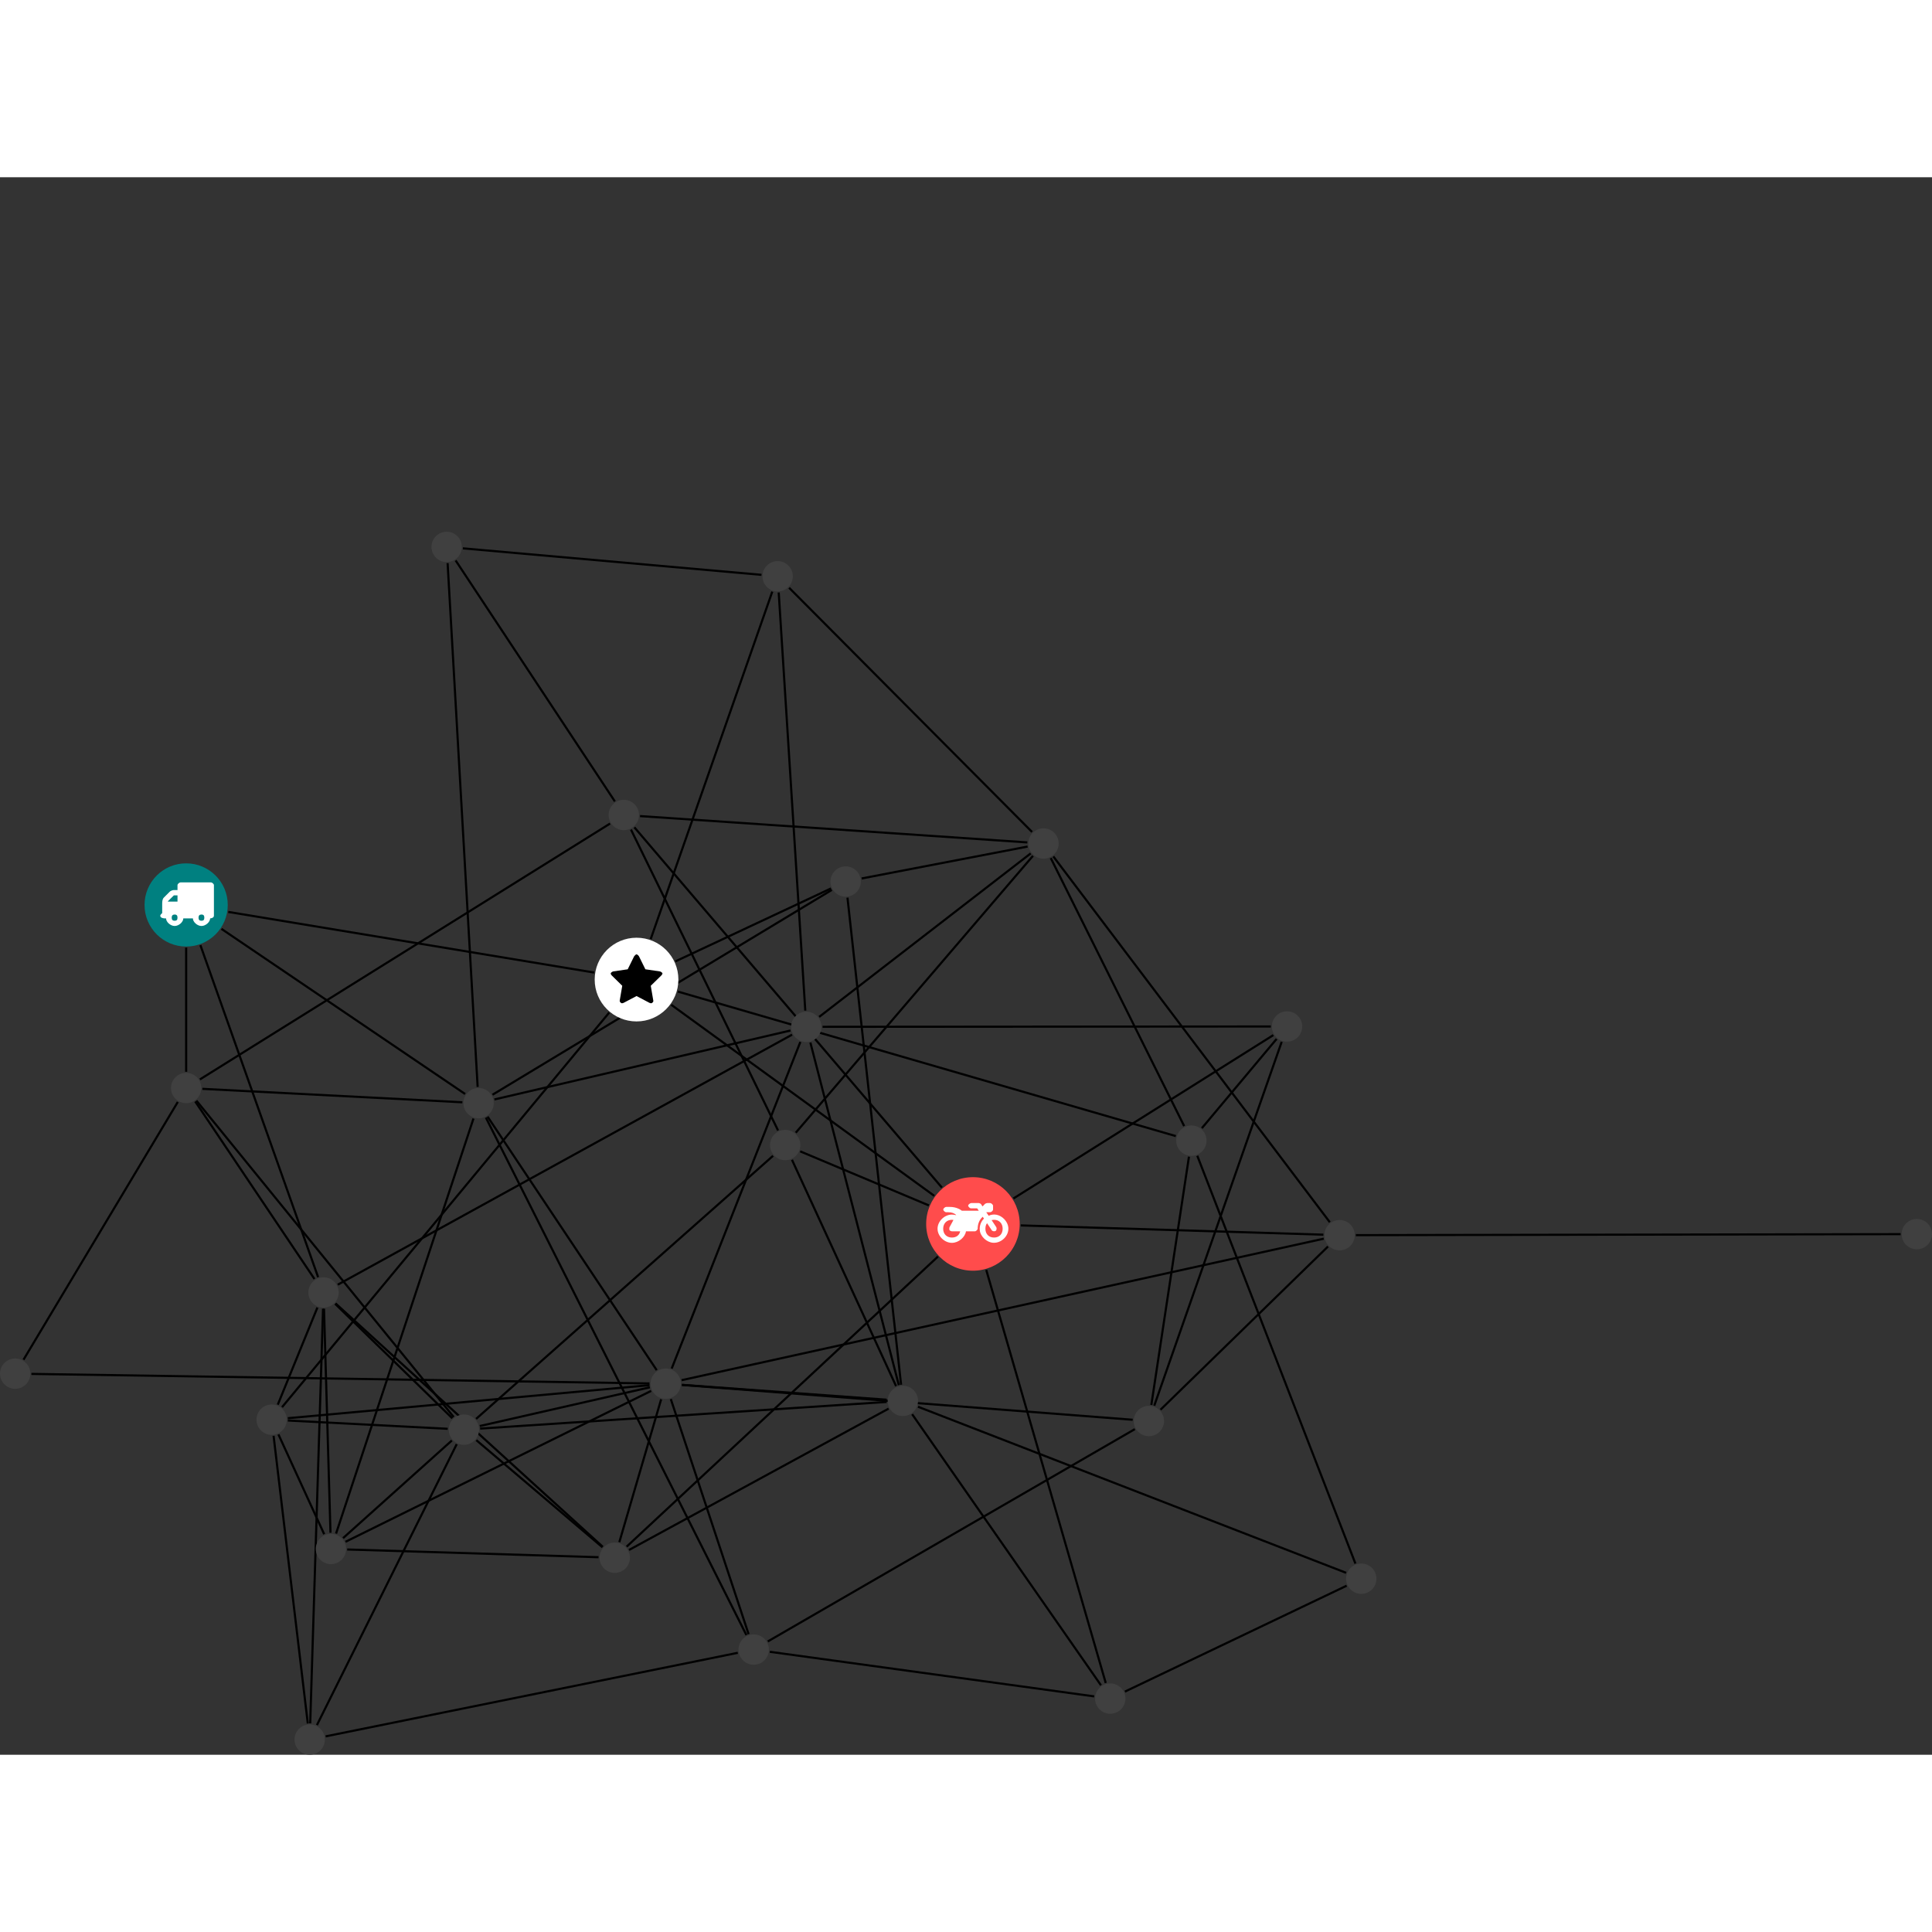 <?xml version="1.0" encoding="UTF-8"?>
<svg xmlns="http://www.w3.org/2000/svg" xmlns:xlink="http://www.w3.org/1999/xlink" width="358.915pt" height="358.915pt" viewBox="0.000 -65.855 358.915 293.060" version="1.1">
<rect x="0.000" y="-65.855" width="358.915" height="293.060" fill="#333333" stroke="none"/>
<defs>
<g>
<symbol overflow="visible" id="glyph0-0">
<path style="stroke:none;" d="M 1.422 -0.75 L 1.422 -7.922 L 3.562 -7.922 L 3.562 -0.891 L 1.422 -0.891 Z M 0.625 0 L 4.531 0 L 4.531 -8.812 L 0.438 -8.812 L 0.438 0 Z M 0.625 0 "/>
</symbol>
<symbol overflow="visible" id="glyph0-1">
<path style="stroke:none;" d="M 3.375 -0.844 C 3.375 -0.453 3.234 -0.266 2.844 -0.266 C 2.469 -0.266 2.297 -0.453 2.297 -0.844 C 2.297 -1.219 2.469 -1.422 2.844 -1.422 C 3.234 -1.422 3.375 -1.219 3.375 -0.844 Z M 1.594 -3.688 L 1.594 -3.859 C 1.594 -3.875 1.578 -3.875 1.594 -3.891 L 2.688 -4.969 C 2.703 -5 2.656 -4.984 2.688 -4.984 L 3.375 -4.984 L 3.375 -3.828 L 1.594 -3.828 Z M 8.359 -0.844 C 8.359 -0.453 8.219 -0.266 7.828 -0.266 C 7.453 -0.266 7.281 -0.453 7.281 -0.844 C 7.281 -1.219 7.453 -1.422 7.828 -1.422 C 8.219 -1.422 8.359 -1.219 8.359 -0.844 Z M 10.141 -6.891 C 10.141 -7.094 9.812 -7.391 9.609 -7.391 L 3.922 -7.391 C 3.719 -7.391 3.375 -7.094 3.375 -6.891 L 3.375 -5.969 L 2.672 -5.969 C 2.469 -5.969 2.078 -5.812 1.938 -5.672 L 0.844 -4.578 C 0.531 -4.266 0.531 -3.734 0.531 -3.328 L 0.531 -1.688 C 0.516 -1.688 0.172 -1.391 0.172 -1.203 C 0.172 -0.781 0.781 -0.703 1.062 -0.703 L 1.25 -0.703 C 1.25 -0.047 2.062 0.703 2.844 0.703 C 3.641 0.703 4.453 -0.047 4.453 -0.703 L 6.234 -0.703 C 6.234 -0.047 7.047 0.703 7.828 0.703 C 8.625 0.703 9.438 -0.047 9.438 -0.703 C 9.547 -0.703 10.141 -0.781 10.141 -1.203 Z M 10.141 -6.891 "/>
</symbol>
<symbol overflow="visible" id="glyph0-2">
<path style="stroke:none;" d="M 12.969 -2.906 C 12.844 -3.984 11.859 -5.016 10.781 -5.219 C 10.234 -5.328 9.703 -5.219 9.328 -5.031 L 8.875 -5.688 L 9.609 -5.688 C 9.812 -5.688 10.141 -5.984 10.141 -6.188 L 10.141 -6.891 C 10.141 -7.094 9.812 -7.391 9.609 -7.391 L 9.047 -7.391 C 8.969 -7.391 8.734 -7.312 8.656 -7.25 L 8.188 -6.766 L 7.891 -7.203 C 7.828 -7.281 7.594 -7.391 7.484 -7.391 L 6.078 -7.391 C 5.906 -7.391 5.547 -7.125 5.516 -6.953 C 5.484 -6.734 5.828 -6.406 6.047 -6.406 L 7.188 -6.406 L 7.484 -5.969 L 4.344 -5.969 C 4.141 -6.125 3.375 -6.672 2.141 -6.672 L 1.422 -6.672 C 1.219 -6.672 0.891 -6.375 0.891 -6.188 C 0.891 -5.984 1.219 -5.688 1.422 -5.688 L 1.781 -5.688 C 2.484 -5.688 2.906 -5.516 3.281 -5.188 L 3.25 -5.141 C 3.078 -5.188 2.797 -5.25 2.5 -5.25 C 1.109 -5.25 -0.172 -4 -0.172 -2.625 C -0.172 -1.25 1.109 0 2.5 0 C 3.75 0 4.953 -1.062 5.109 -2.141 L 6.766 -2.141 C 6.969 -2.141 7.281 -2.438 7.281 -2.625 C 7.281 -3.609 7.688 -4.391 8.219 -4.844 L 8.453 -4.5 C 7.969 -4.062 7.578 -3.203 7.672 -2.359 C 7.781 -1.172 8.969 -0.094 10.141 -0.016 C 11.703 0.094 13.156 -1.344 12.969 -2.906 Z M 2.5 -0.984 C 1.516 -0.984 0.875 -1.641 0.875 -2.625 C 0.875 -3.594 1.516 -4.281 2.5 -4.281 C 2.672 -4.281 2.844 -4.234 2.781 -4.25 L 2.047 -2.891 C 2 -2.781 2 -2.469 2.047 -2.359 C 2.125 -2.25 2.375 -2.141 2.5 -2.141 L 4.031 -2.141 C 3.891 -1.453 3.344 -0.984 2.5 -0.984 Z M 10.328 -0.984 C 9.344 -0.984 8.719 -1.641 8.719 -2.625 C 8.719 -3.109 8.859 -3.469 9.031 -3.641 L 9.906 -2.328 C 9.969 -2.219 10.203 -2.141 10.328 -2.141 C 10.391 -2.141 10.594 -2.188 10.641 -2.234 C 10.812 -2.344 10.844 -2.75 10.734 -2.922 L 9.875 -4.219 C 9.859 -4.219 10.094 -4.281 10.328 -4.281 C 11.297 -4.281 11.922 -3.594 11.922 -2.625 C 11.922 -1.641 11.297 -0.984 10.328 -0.984 Z M 10.328 -0.984 "/>
</symbol>
<symbol overflow="visible" id="glyph0-3">
<path style="stroke:none;" d="M 9.438 -5.078 C 9.438 -5.25 9.078 -5.453 8.938 -5.469 L 6.266 -5.859 L 5.078 -8.266 C 5.031 -8.375 4.75 -8.641 4.625 -8.641 C 4.5 -8.641 4.234 -8.375 4.172 -8.266 L 2.984 -5.859 L 0.312 -5.469 C 0.172 -5.453 -0.172 -5.25 -0.172 -5.078 C -0.172 -4.969 -0.062 -4.781 0.016 -4.719 L 1.969 -2.797 L 1.5 -0.062 C 1.5 -0.016 1.5 0.016 1.5 0.047 C 1.5 0.203 1.75 0.453 1.906 0.453 C 1.984 0.453 2.188 0.406 2.25 0.359 L 4.625 -0.891 L 7 0.359 C 7.062 0.406 7.266 0.453 7.344 0.453 C 7.5 0.453 7.75 0.203 7.75 0.047 C 7.75 0.016 7.75 -0.016 7.734 -0.062 L 7.266 -2.797 L 9.234 -4.719 C 9.297 -4.781 9.438 -4.969 9.438 -5.078 Z M 9.438 -5.078 "/>
</symbol>
</g>
<clipPath id="clip1">
  <path d="M 53 163 L 91 163 L 91 227.203 L 53 227.203 Z M 53 163 "/>
</clipPath>
<clipPath id="clip2">
  <path d="M 51 138 L 66 138 L 66 227.203 L 51 227.203 Z M 51 138 "/>
</clipPath>
<clipPath id="clip3">
  <path d="M 54 202 L 143 202 L 143 227.203 L 54 227.203 Z M 54 202 "/>
</clipPath>
<clipPath id="clip4">
  <path d="M 45 162 L 63 162 L 63 227.203 L 45 227.203 Z M 45 162 "/>
</clipPath>
<clipPath id="clip5">
  <path d="M 246 124 L 358.914 124 L 358.914 137 L 246 137 Z M 246 124 "/>
</clipPath>
<clipPath id="clip6">
  <path d="M 353 127 L 358.914 127 L 358.914 134 L 353 134 Z M 353 127 "/>
</clipPath>
<clipPath id="clip7">
  <path d="M 54 221 L 61 221 L 61 227.203 L 54 227.203 Z M 54 221 "/>
</clipPath>
</defs>
<g id="surface1">
<path style="fill:none;stroke-width:0.399;stroke-linecap:butt;stroke-linejoin:miter;stroke:rgb(0%,0%,0%);stroke-opacity:1;stroke-miterlimit:10;" d="M 0 -7.929 L 0 -30.991 " transform="matrix(1,0,0,-1,34.582,69.333)"/>
<path style="fill:none;stroke-width:0.399;stroke-linecap:butt;stroke-linejoin:miter;stroke:rgb(0%,0%,0%);stroke-opacity:1;stroke-miterlimit:10;" d="M 6.563 -4.448 L 51.828 -35.124 " transform="matrix(1,0,0,-1,34.582,69.333)"/>
<path style="fill:none;stroke-width:0.399;stroke-linecap:butt;stroke-linejoin:miter;stroke:rgb(0%,0%,0%);stroke-opacity:1;stroke-miterlimit:10;" d="M 7.824 -1.296 L 75.801 -12.562 " transform="matrix(1,0,0,-1,34.582,69.333)"/>
<path style="fill:none;stroke-width:0.399;stroke-linecap:butt;stroke-linejoin:miter;stroke:rgb(0%,0%,0%);stroke-opacity:1;stroke-miterlimit:10;" d="M 2.648 -7.476 L 24.516 -69.151 " transform="matrix(1,0,0,-1,34.582,69.333)"/>
<path style="fill:none;stroke-width:0.399;stroke-linecap:butt;stroke-linejoin:miter;stroke:rgb(0%,0%,0%);stroke-opacity:1;stroke-miterlimit:10;" d="M 48.57 63.505 L 54.152 -33.804 " transform="matrix(1,0,0,-1,34.582,69.333)"/>
<path style="fill:none;stroke-width:0.399;stroke-linecap:butt;stroke-linejoin:miter;stroke:rgb(0%,0%,0%);stroke-opacity:1;stroke-miterlimit:10;" d="M 50.063 63.997 L 79.645 19.231 " transform="matrix(1,0,0,-1,34.582,69.333)"/>
<path style="fill:none;stroke-width:0.399;stroke-linecap:butt;stroke-linejoin:miter;stroke:rgb(0%,0%,0%);stroke-opacity:1;stroke-miterlimit:10;" d="M 51.406 66.247 L 106.883 61.325 " transform="matrix(1,0,0,-1,34.582,69.333)"/>
<path style="fill:none;stroke-width:0.399;stroke-linecap:butt;stroke-linejoin:miter;stroke:rgb(0%,0%,0%);stroke-opacity:1;stroke-miterlimit:10;" d="M 1.902 -36.347 L 49.703 -95.132 " transform="matrix(1,0,0,-1,34.582,69.333)"/>
<path style="fill:none;stroke-width:0.399;stroke-linecap:butt;stroke-linejoin:miter;stroke:rgb(0%,0%,0%);stroke-opacity:1;stroke-miterlimit:10;" d="M 3.012 -34.163 L 51.313 -36.659 " transform="matrix(1,0,0,-1,34.582,69.333)"/>
<path style="fill:none;stroke-width:0.399;stroke-linecap:butt;stroke-linejoin:miter;stroke:rgb(0%,0%,0%);stroke-opacity:1;stroke-miterlimit:10;" d="M 2.559 -32.409 L 78.75 15.118 " transform="matrix(1,0,0,-1,34.582,69.333)"/>
<path style="fill:none;stroke-width:0.399;stroke-linecap:butt;stroke-linejoin:miter;stroke:rgb(0%,0%,0%);stroke-opacity:1;stroke-miterlimit:10;" d="M -1.551 -36.597 L -30.215 -84.483 " transform="matrix(1,0,0,-1,34.582,69.333)"/>
<path style="fill:none;stroke-width:0.399;stroke-linecap:butt;stroke-linejoin:miter;stroke:rgb(0%,0%,0%);stroke-opacity:1;stroke-miterlimit:10;" d="M 1.684 -36.511 L 23.84 -69.491 " transform="matrix(1,0,0,-1,34.582,69.333)"/>
<path style="fill:none;stroke-width:0.399;stroke-linecap:butt;stroke-linejoin:miter;stroke:rgb(0%,0%,0%);stroke-opacity:1;stroke-miterlimit:10;" d="M 138.977 -54.038 L 90.125 -18.55 " transform="matrix(1,0,0,-1,34.582,69.333)"/>
<path style="fill:none;stroke-width:0.399;stroke-linecap:butt;stroke-linejoin:miter;stroke:rgb(0%,0%,0%);stroke-opacity:1;stroke-miterlimit:10;" d="M 140.395 -52.503 L 83.27 14.419 " transform="matrix(1,0,0,-1,34.582,69.333)"/>
<path style="fill:none;stroke-width:0.399;stroke-linecap:butt;stroke-linejoin:miter;stroke:rgb(0%,0%,0%);stroke-opacity:1;stroke-miterlimit:10;" d="M 137.973 -55.819 L 114.07 -45.772 " transform="matrix(1,0,0,-1,34.582,69.333)"/>
<path style="fill:none;stroke-width:0.399;stroke-linecap:butt;stroke-linejoin:miter;stroke:rgb(0%,0%,0%);stroke-opacity:1;stroke-miterlimit:10;" d="M 139.664 -65.319 L 81.832 -119.21 " transform="matrix(1,0,0,-1,34.582,69.333)"/>
<path style="fill:none;stroke-width:0.399;stroke-linecap:butt;stroke-linejoin:miter;stroke:rgb(0%,0%,0%);stroke-opacity:1;stroke-miterlimit:10;" d="M 148.637 -67.8 L 170.836 -144.542 " transform="matrix(1,0,0,-1,34.582,69.333)"/>
<path style="fill:none;stroke-width:0.399;stroke-linecap:butt;stroke-linejoin:miter;stroke:rgb(0%,0%,0%);stroke-opacity:1;stroke-miterlimit:10;" d="M 155.047 -59.534 L 211.266 -61.257 " transform="matrix(1,0,0,-1,34.582,69.333)"/>
<path style="fill:none;stroke-width:0.399;stroke-linecap:butt;stroke-linejoin:miter;stroke:rgb(0%,0%,0%);stroke-opacity:1;stroke-miterlimit:10;" d="M 153.688 -54.53 L 201.965 -24.183 " transform="matrix(1,0,0,-1,34.582,69.333)"/>
<path style="fill:none;stroke-width:0.399;stroke-linecap:butt;stroke-linejoin:miter;stroke:rgb(0%,0%,0%);stroke-opacity:1;stroke-miterlimit:10;" d="M 29.148 -117.628 L 49.359 -99.491 " transform="matrix(1,0,0,-1,34.582,69.333)"/>
<path style="fill:none;stroke-width:0.399;stroke-linecap:butt;stroke-linejoin:miter;stroke:rgb(0%,0%,0%);stroke-opacity:1;stroke-miterlimit:10;" d="M 27.848 -116.78 L 53.379 -39.683 " transform="matrix(1,0,0,-1,34.582,69.333)"/>
<path style="fill:none;stroke-width:0.399;stroke-linecap:butt;stroke-linejoin:miter;stroke:rgb(0%,0%,0%);stroke-opacity:1;stroke-miterlimit:10;" d="M 26.813 -116.628 L 25.609 -75.011 " transform="matrix(1,0,0,-1,34.582,69.333)"/>
<path style="fill:none;stroke-width:0.399;stroke-linecap:butt;stroke-linejoin:miter;stroke:rgb(0%,0%,0%);stroke-opacity:1;stroke-miterlimit:10;" d="M 29.918 -119.737 L 76.609 -121.175 " transform="matrix(1,0,0,-1,34.582,69.333)"/>
<path style="fill:none;stroke-width:0.399;stroke-linecap:butt;stroke-linejoin:miter;stroke:rgb(0%,0%,0%);stroke-opacity:1;stroke-miterlimit:10;" d="M 29.605 -118.308 L 86.387 -90.272 " transform="matrix(1,0,0,-1,34.582,69.333)"/>
<path style="fill:none;stroke-width:0.399;stroke-linecap:butt;stroke-linejoin:miter;stroke:rgb(0%,0%,0%);stroke-opacity:1;stroke-miterlimit:10;" d="M 25.645 -116.901 L 17.145 -98.366 " transform="matrix(1,0,0,-1,34.582,69.333)"/>
<path style="fill:none;stroke-width:0.399;stroke-linecap:butt;stroke-linejoin:miter;stroke:rgb(0%,0%,0%);stroke-opacity:1;stroke-miterlimit:10;" d="M 53.863 -95.476 L 109.027 -46.605 " transform="matrix(1,0,0,-1,34.582,69.333)"/>
<path style="fill:none;stroke-width:0.399;stroke-linecap:butt;stroke-linejoin:miter;stroke:rgb(0%,0%,0%);stroke-opacity:1;stroke-miterlimit:10;" d="M 49.445 -95.366 L 27.684 -74.105 " transform="matrix(1,0,0,-1,34.582,69.333)"/>
<path style="fill:none;stroke-width:0.399;stroke-linecap:butt;stroke-linejoin:miter;stroke:rgb(0%,0%,0%);stroke-opacity:1;stroke-miterlimit:10;" d="M 53.906 -99.429 L 77.324 -119.315 " transform="matrix(1,0,0,-1,34.582,69.333)"/>
<path style="fill:none;stroke-width:0.399;stroke-linecap:butt;stroke-linejoin:miter;stroke:rgb(0%,0%,0%);stroke-opacity:1;stroke-miterlimit:10;" d="M 54.617 -97.276 L 130.137 -92.327 " transform="matrix(1,0,0,-1,34.582,69.333)"/>
<path style="fill:none;stroke-width:0.399;stroke-linecap:butt;stroke-linejoin:miter;stroke:rgb(0%,0%,0%);stroke-opacity:1;stroke-miterlimit:10;" d="M 54.547 -96.804 L 86.148 -89.608 " transform="matrix(1,0,0,-1,34.582,69.333)"/>
<path style="fill:none;stroke-width:0.399;stroke-linecap:butt;stroke-linejoin:miter;stroke:rgb(0%,0%,0%);stroke-opacity:1;stroke-miterlimit:10;" d="M 48.594 -97.319 L 18.898 -95.78 " transform="matrix(1,0,0,-1,34.582,69.333)"/>
<g clip-path="url(#clip1)" clip-rule="nonzero">
<path style="fill:none;stroke-width:0.399;stroke-linecap:butt;stroke-linejoin:miter;stroke:rgb(0%,0%,0%);stroke-opacity:1;stroke-miterlimit:10;" d="M 50.262 -100.175 L 24.297 -152.355 " transform="matrix(1,0,0,-1,34.582,69.333)"/>
</g>
<path style="fill:none;stroke-width:0.399;stroke-linecap:butt;stroke-linejoin:miter;stroke:rgb(0%,0%,0%);stroke-opacity:1;stroke-miterlimit:10;" d="M 56.91 -35.257 L 119.941 2.79 " transform="matrix(1,0,0,-1,34.582,69.333)"/>
<path style="fill:none;stroke-width:0.399;stroke-linecap:butt;stroke-linejoin:miter;stroke:rgb(0%,0%,0%);stroke-opacity:1;stroke-miterlimit:10;" d="M 55.684 -39.511 L 104.082 -135.64 " transform="matrix(1,0,0,-1,34.582,69.333)"/>
<path style="fill:none;stroke-width:0.399;stroke-linecap:butt;stroke-linejoin:miter;stroke:rgb(0%,0%,0%);stroke-opacity:1;stroke-miterlimit:10;" d="M 56 -39.327 L 87.418 -86.425 " transform="matrix(1,0,0,-1,34.582,69.333)"/>
<path style="fill:none;stroke-width:0.399;stroke-linecap:butt;stroke-linejoin:miter;stroke:rgb(0%,0%,0%);stroke-opacity:1;stroke-miterlimit:10;" d="M 57.266 -36.132 L 112.27 -23.327 " transform="matrix(1,0,0,-1,34.582,69.333)"/>
<path style="fill:none;stroke-width:0.399;stroke-linecap:butt;stroke-linejoin:miter;stroke:rgb(0%,0%,0%);stroke-opacity:1;stroke-miterlimit:10;" d="M 91.332 -16.089 L 183.852 -42.94 " transform="matrix(1,0,0,-1,34.582,69.333)"/>
<path style="fill:none;stroke-width:0.399;stroke-linecap:butt;stroke-linejoin:miter;stroke:rgb(0%,0%,0%);stroke-opacity:1;stroke-miterlimit:10;" d="M 90.895 -10.479 L 119.793 3.067 " transform="matrix(1,0,0,-1,34.582,69.333)"/>
<path style="fill:none;stroke-width:0.399;stroke-linecap:butt;stroke-linejoin:miter;stroke:rgb(0%,0%,0%);stroke-opacity:1;stroke-miterlimit:10;" d="M 78.582 -20.003 L 17.813 -93.3 " transform="matrix(1,0,0,-1,34.582,69.333)"/>
<path style="fill:none;stroke-width:0.399;stroke-linecap:butt;stroke-linejoin:miter;stroke:rgb(0%,0%,0%);stroke-opacity:1;stroke-miterlimit:10;" d="M 86.305 -6.335 L 108.891 58.208 " transform="matrix(1,0,0,-1,34.582,69.333)"/>
<path style="fill:none;stroke-width:0.399;stroke-linecap:butt;stroke-linejoin:miter;stroke:rgb(0%,0%,0%);stroke-opacity:1;stroke-miterlimit:10;" d="M 179.305 -92.89 L 186.297 -46.765 " transform="matrix(1,0,0,-1,34.582,69.333)"/>
<path style="fill:none;stroke-width:0.399;stroke-linecap:butt;stroke-linejoin:miter;stroke:rgb(0%,0%,0%);stroke-opacity:1;stroke-miterlimit:10;" d="M 176.238 -97.382 L 108.051 -136.823 " transform="matrix(1,0,0,-1,34.582,69.333)"/>
<path style="fill:none;stroke-width:0.399;stroke-linecap:butt;stroke-linejoin:miter;stroke:rgb(0%,0%,0%);stroke-opacity:1;stroke-miterlimit:10;" d="M 175.844 -95.64 L 92.102 -89.171 " transform="matrix(1,0,0,-1,34.582,69.333)"/>
<path style="fill:none;stroke-width:0.399;stroke-linecap:butt;stroke-linejoin:miter;stroke:rgb(0%,0%,0%);stroke-opacity:1;stroke-miterlimit:10;" d="M 181.012 -93.769 L 212.121 -63.456 " transform="matrix(1,0,0,-1,34.582,69.333)"/>
<path style="fill:none;stroke-width:0.399;stroke-linecap:butt;stroke-linejoin:miter;stroke:rgb(0%,0%,0%);stroke-opacity:1;stroke-miterlimit:10;" d="M 179.848 -93.022 L 203.523 -25.425 " transform="matrix(1,0,0,-1,34.582,69.333)"/>
<path style="fill:none;stroke-width:0.399;stroke-linecap:butt;stroke-linejoin:miter;stroke:rgb(0%,0%,0%);stroke-opacity:1;stroke-miterlimit:10;" d="M 187.844 -46.597 L 217.219 -122.355 " transform="matrix(1,0,0,-1,34.582,69.333)"/>
<path style="fill:none;stroke-width:0.399;stroke-linecap:butt;stroke-linejoin:miter;stroke:rgb(0%,0%,0%);stroke-opacity:1;stroke-miterlimit:10;" d="M 185.406 -41.081 L 160.621 8.712 " transform="matrix(1,0,0,-1,34.582,69.333)"/>
<path style="fill:none;stroke-width:0.399;stroke-linecap:butt;stroke-linejoin:miter;stroke:rgb(0%,0%,0%);stroke-opacity:1;stroke-miterlimit:10;" d="M 188.688 -41.472 L 202.582 -24.89 " transform="matrix(1,0,0,-1,34.582,69.333)"/>
<path style="fill:none;stroke-width:0.399;stroke-linecap:butt;stroke-linejoin:miter;stroke:rgb(0%,0%,0%);stroke-opacity:1;stroke-miterlimit:10;" d="M 122.856 1.353 L 132.816 -89.132 " transform="matrix(1,0,0,-1,34.582,69.333)"/>
<path style="fill:none;stroke-width:0.399;stroke-linecap:butt;stroke-linejoin:miter;stroke:rgb(0%,0%,0%);stroke-opacity:1;stroke-miterlimit:10;" d="M 125.488 4.919 L 156.313 10.845 " transform="matrix(1,0,0,-1,34.582,69.333)"/>
<path style="fill:none;stroke-width:0.399;stroke-linecap:butt;stroke-linejoin:miter;stroke:rgb(0%,0%,0%);stroke-opacity:1;stroke-miterlimit:10;" d="M 82.637 14.001 L 109.961 -41.894 " transform="matrix(1,0,0,-1,34.582,69.333)"/>
<path style="fill:none;stroke-width:0.399;stroke-linecap:butt;stroke-linejoin:miter;stroke:rgb(0%,0%,0%);stroke-opacity:1;stroke-miterlimit:10;" d="M 84.32 16.509 L 156.266 11.618 " transform="matrix(1,0,0,-1,34.582,69.333)"/>
<path style="fill:none;stroke-width:0.399;stroke-linecap:butt;stroke-linejoin:miter;stroke:rgb(0%,0%,0%);stroke-opacity:1;stroke-miterlimit:10;" d="M 112.547 -47.347 L 131.887 -89.39 " transform="matrix(1,0,0,-1,34.582,69.333)"/>
<path style="fill:none;stroke-width:0.399;stroke-linecap:butt;stroke-linejoin:miter;stroke:rgb(0%,0%,0%);stroke-opacity:1;stroke-miterlimit:10;" d="M 113.25 -42.312 L 157.313 9.122 " transform="matrix(1,0,0,-1,34.582,69.333)"/>
<path style="fill:none;stroke-width:0.399;stroke-linecap:butt;stroke-linejoin:miter;stroke:rgb(0%,0%,0%);stroke-opacity:1;stroke-miterlimit:10;" d="M -28.746 -87.12 L 86.074 -88.89 " transform="matrix(1,0,0,-1,34.582,69.333)"/>
<path style="fill:none;stroke-width:0.399;stroke-linecap:butt;stroke-linejoin:miter;stroke:rgb(0%,0%,0%);stroke-opacity:1;stroke-miterlimit:10;" d="M 27.754 -74.026 L 77.395 -119.237 " transform="matrix(1,0,0,-1,34.582,69.333)"/>
<path style="fill:none;stroke-width:0.399;stroke-linecap:butt;stroke-linejoin:miter;stroke:rgb(0%,0%,0%);stroke-opacity:1;stroke-miterlimit:10;" d="M 24.383 -74.792 L 17.023 -92.831 " transform="matrix(1,0,0,-1,34.582,69.333)"/>
<g clip-path="url(#clip2)" clip-rule="nonzero">
<path style="fill:none;stroke-width:0.399;stroke-linecap:butt;stroke-linejoin:miter;stroke:rgb(0%,0%,0%);stroke-opacity:1;stroke-miterlimit:10;" d="M 25.43 -75.011 L 23.047 -152.042 " transform="matrix(1,0,0,-1,34.582,69.333)"/>
</g>
<path style="fill:none;stroke-width:0.399;stroke-linecap:butt;stroke-linejoin:miter;stroke:rgb(0%,0%,0%);stroke-opacity:1;stroke-miterlimit:10;" d="M 28.168 -70.542 L 112.566 -24.097 " transform="matrix(1,0,0,-1,34.582,69.333)"/>
<path style="fill:none;stroke-width:0.399;stroke-linecap:butt;stroke-linejoin:miter;stroke:rgb(0%,0%,0%);stroke-opacity:1;stroke-miterlimit:10;" d="M 82.273 -119.827 L 130.496 -93.573 " transform="matrix(1,0,0,-1,34.582,69.333)"/>
<path style="fill:none;stroke-width:0.399;stroke-linecap:butt;stroke-linejoin:miter;stroke:rgb(0%,0%,0%);stroke-opacity:1;stroke-miterlimit:10;" d="M 80.473 -118.374 L 88.242 -91.835 " transform="matrix(1,0,0,-1,34.582,69.333)"/>
<path style="fill:none;stroke-width:0.399;stroke-linecap:butt;stroke-linejoin:miter;stroke:rgb(0%,0%,0%);stroke-opacity:1;stroke-miterlimit:10;" d="M 215.496 -124.077 L 135.961 -93.222 " transform="matrix(1,0,0,-1,34.582,69.333)"/>
<path style="fill:none;stroke-width:0.399;stroke-linecap:butt;stroke-linejoin:miter;stroke:rgb(0%,0%,0%);stroke-opacity:1;stroke-miterlimit:10;" d="M 215.586 -126.468 L 174.398 -146.14 " transform="matrix(1,0,0,-1,34.582,69.333)"/>
<path style="fill:none;stroke-width:0.399;stroke-linecap:butt;stroke-linejoin:miter;stroke:rgb(0%,0%,0%);stroke-opacity:1;stroke-miterlimit:10;" d="M 130.137 -91.913 L 92.102 -89.155 " transform="matrix(1,0,0,-1,34.582,69.333)"/>
<path style="fill:none;stroke-width:0.399;stroke-linecap:butt;stroke-linejoin:miter;stroke:rgb(0%,0%,0%);stroke-opacity:1;stroke-miterlimit:10;" d="M 134.871 -94.608 L 169.949 -144.968 " transform="matrix(1,0,0,-1,34.582,69.333)"/>
<path style="fill:none;stroke-width:0.399;stroke-linecap:butt;stroke-linejoin:miter;stroke:rgb(0%,0%,0%);stroke-opacity:1;stroke-miterlimit:10;" d="M 132.395 -89.21 L 115.965 -25.565 " transform="matrix(1,0,0,-1,34.582,69.333)"/>
<path style="fill:none;stroke-width:0.399;stroke-linecap:butt;stroke-linejoin:miter;stroke:rgb(0%,0%,0%);stroke-opacity:1;stroke-miterlimit:10;" d="M 104.488 -135.468 L 90.039 -91.804 " transform="matrix(1,0,0,-1,34.582,69.333)"/>
<path style="fill:none;stroke-width:0.399;stroke-linecap:butt;stroke-linejoin:miter;stroke:rgb(0%,0%,0%);stroke-opacity:1;stroke-miterlimit:10;" d="M 108.43 -138.745 L 168.688 -147.03 " transform="matrix(1,0,0,-1,34.582,69.333)"/>
<g clip-path="url(#clip3)" clip-rule="nonzero">
<path style="fill:none;stroke-width:0.399;stroke-linecap:butt;stroke-linejoin:miter;stroke:rgb(0%,0%,0%);stroke-opacity:1;stroke-miterlimit:10;" d="M 102.481 -138.933 L 25.91 -154.456 " transform="matrix(1,0,0,-1,34.582,69.333)"/>
</g>
<path style="fill:none;stroke-width:0.399;stroke-linecap:butt;stroke-linejoin:miter;stroke:rgb(0%,0%,0%);stroke-opacity:1;stroke-miterlimit:10;" d="M 86.086 -89.21 L 18.891 -95.351 " transform="matrix(1,0,0,-1,34.582,69.333)"/>
<path style="fill:none;stroke-width:0.399;stroke-linecap:butt;stroke-linejoin:miter;stroke:rgb(0%,0%,0%);stroke-opacity:1;stroke-miterlimit:10;" d="M 92.039 -88.288 L 211.336 -61.999 " transform="matrix(1,0,0,-1,34.582,69.333)"/>
<path style="fill:none;stroke-width:0.399;stroke-linecap:butt;stroke-linejoin:miter;stroke:rgb(0%,0%,0%);stroke-opacity:1;stroke-miterlimit:10;" d="M 90.199 -86.128 L 114.102 -25.448 " transform="matrix(1,0,0,-1,34.582,69.333)"/>
<g clip-path="url(#clip4)" clip-rule="nonzero">
<path style="fill:none;stroke-width:0.399;stroke-linecap:butt;stroke-linejoin:miter;stroke:rgb(0%,0%,0%);stroke-opacity:1;stroke-miterlimit:10;" d="M 16.242 -98.62 L 22.598 -152.062 " transform="matrix(1,0,0,-1,34.582,69.333)"/>
</g>
<path style="fill:none;stroke-width:0.399;stroke-linecap:butt;stroke-linejoin:miter;stroke:rgb(0%,0%,0%);stroke-opacity:1;stroke-miterlimit:10;" d="M 112.016 58.919 L 157.148 13.556 " transform="matrix(1,0,0,-1,34.582,69.333)"/>
<path style="fill:none;stroke-width:0.399;stroke-linecap:butt;stroke-linejoin:miter;stroke:rgb(0%,0%,0%);stroke-opacity:1;stroke-miterlimit:10;" d="M 110.082 58.048 L 115.02 -19.632 " transform="matrix(1,0,0,-1,34.582,69.333)"/>
<g clip-path="url(#clip5)" clip-rule="nonzero">
<path style="fill:none;stroke-width:0.399;stroke-linecap:butt;stroke-linejoin:miter;stroke:rgb(0%,0%,0%);stroke-opacity:1;stroke-miterlimit:10;" d="M 318.504 -61.159 L 217.297 -61.343 " transform="matrix(1,0,0,-1,34.582,69.333)"/>
</g>
<path style="fill:none;stroke-width:0.399;stroke-linecap:butt;stroke-linejoin:miter;stroke:rgb(0%,0%,0%);stroke-opacity:1;stroke-miterlimit:10;" d="M 161.098 9.009 L 212.461 -58.94 " transform="matrix(1,0,0,-1,34.582,69.333)"/>
<path style="fill:none;stroke-width:0.399;stroke-linecap:butt;stroke-linejoin:miter;stroke:rgb(0%,0%,0%);stroke-opacity:1;stroke-miterlimit:10;" d="M 156.887 9.571 L 117.598 -20.796 " transform="matrix(1,0,0,-1,34.582,69.333)"/>
<path style="fill:none;stroke-width:0.399;stroke-linecap:butt;stroke-linejoin:miter;stroke:rgb(0%,0%,0%);stroke-opacity:1;stroke-miterlimit:10;" d="M 201.504 -22.577 L 118.227 -22.64 " transform="matrix(1,0,0,-1,34.582,69.333)"/>
<path style=" stroke:none;fill-rule:nonzero;fill:rgb(0%,50%,50%);fill-opacity:1;" d="M 42.312 69.332 C 42.312 65.066 38.852 61.605 34.582 61.605 C 30.312 61.605 26.852 65.066 26.852 69.332 C 26.852 73.602 30.312 77.062 34.582 77.062 C 38.852 77.062 42.312 73.602 42.312 69.332 Z M 42.312 69.332 "/>
<g style="fill:rgb(100%,100%,100%);fill-opacity:1;">
  <use xlink:href="#glyph0-1" x="29.6" y="72.536"/>
</g>
<path style=" stroke:none;fill-rule:nonzero;fill:rgb(25%,25%,25%);fill-opacity:1;" d="M 85.797 2.816 C 85.797 1.262 84.535 0 82.98 0 C 81.422 0 80.16 1.262 80.16 2.816 C 80.16 4.375 81.422 5.637 82.98 5.637 C 84.535 5.637 85.797 4.375 85.797 2.816 Z M 85.797 2.816 "/>
<path style=" stroke:none;fill-rule:nonzero;fill:rgb(25%,25%,25%);fill-opacity:1;" d="M 37.398 103.34 C 37.398 101.785 36.137 100.523 34.582 100.523 C 33.027 100.523 31.766 101.785 31.766 103.34 C 31.766 104.895 33.027 106.156 34.582 106.156 C 36.137 106.156 37.398 104.895 37.398 103.34 Z M 37.398 103.34 "/>
<path style=" stroke:none;fill-rule:nonzero;fill:rgb(100%,29.999%,29.999%);fill-opacity:1;" d="M 189.434 128.594 C 189.434 123.797 185.543 119.906 180.746 119.906 C 175.949 119.906 172.059 123.797 172.059 128.594 C 172.059 133.391 175.949 137.281 180.746 137.281 C 185.543 137.281 189.434 133.391 189.434 128.594 Z M 189.434 128.594 "/>
<g style="fill:rgb(100%,100%,100%);fill-opacity:1;">
  <use xlink:href="#glyph0-2" x="174.344" y="132.105"/>
</g>
<path style=" stroke:none;fill-rule:nonzero;fill:rgb(25%,25%,25%);fill-opacity:1;" d="M 64.301 188.977 C 64.301 187.418 63.039 186.156 61.48 186.156 C 59.926 186.156 58.664 187.418 58.664 188.977 C 58.664 190.531 59.926 191.793 61.48 191.793 C 63.039 191.793 64.301 190.531 64.301 188.977 Z M 64.301 188.977 "/>
<path style=" stroke:none;fill-rule:nonzero;fill:rgb(25%,25%,25%);fill-opacity:1;" d="M 89.004 166.805 C 89.004 165.25 87.742 163.988 86.188 163.988 C 84.629 163.988 83.367 165.25 83.367 166.805 C 83.367 168.363 84.629 169.625 86.188 169.625 C 87.742 169.625 89.004 168.363 89.004 166.805 Z M 89.004 166.805 "/>
<path style=" stroke:none;fill-rule:nonzero;fill:rgb(25%,25%,25%);fill-opacity:1;" d="M 91.727 106.148 C 91.727 104.594 90.465 103.332 88.906 103.332 C 87.352 103.332 86.09 104.594 86.09 106.148 C 86.09 107.707 87.352 108.969 88.906 108.969 C 90.465 108.969 91.727 107.707 91.727 106.148 Z M 91.727 106.148 "/>
<path style=" stroke:none;fill-rule:nonzero;fill:rgb(100%,100%,100%);fill-opacity:1;" d="M 126.027 83.195 C 126.027 78.902 122.547 75.422 118.25 75.422 C 113.957 75.422 110.477 78.902 110.477 83.195 C 110.477 87.492 113.957 90.973 118.25 90.973 C 122.547 90.973 126.027 87.492 126.027 83.195 Z M 126.027 83.195 "/>
<g style="fill:rgb(0%,0%,0%);fill-opacity:1;">
  <use xlink:href="#glyph0-3" x="113.629" y="87.146"/>
</g>
<path style=" stroke:none;fill-rule:nonzero;fill:rgb(25%,25%,25%);fill-opacity:1;" d="M 216.25 165.203 C 216.25 163.648 214.988 162.387 213.43 162.387 C 211.875 162.387 210.613 163.648 210.613 165.203 C 210.613 166.762 211.875 168.023 213.43 168.023 C 214.988 168.023 216.25 166.762 216.25 165.203 Z M 216.25 165.203 "/>
<path style=" stroke:none;fill-rule:nonzero;fill:rgb(25%,25%,25%);fill-opacity:1;" d="M 224.148 113.113 C 224.148 111.559 222.887 110.297 221.332 110.297 C 219.773 110.297 218.512 111.559 218.512 113.113 C 218.512 114.672 219.773 115.934 221.332 115.934 C 222.887 115.934 224.148 114.672 224.148 113.113 Z M 224.148 113.113 "/>
<path style=" stroke:none;fill-rule:nonzero;fill:rgb(25%,25%,25%);fill-opacity:1;" d="M 159.922 64.984 C 159.922 63.426 158.66 62.164 157.105 62.164 C 155.547 62.164 154.285 63.426 154.285 64.984 C 154.285 66.539 155.547 67.801 157.105 67.801 C 158.66 67.801 159.922 66.539 159.922 64.984 Z M 159.922 64.984 "/>
<path style=" stroke:none;fill-rule:nonzero;fill:rgb(25%,25%,25%);fill-opacity:1;" d="M 118.707 52.617 C 118.707 51.062 117.445 49.801 115.891 49.801 C 114.332 49.801 113.07 51.062 113.07 52.617 C 113.07 54.176 114.332 55.438 115.891 55.438 C 117.445 55.438 118.707 54.176 118.707 52.617 Z M 118.707 52.617 "/>
<path style=" stroke:none;fill-rule:nonzero;fill:rgb(25%,25%,25%);fill-opacity:1;" d="M 148.688 113.938 C 148.688 112.379 147.426 111.117 145.867 111.117 C 144.312 111.117 143.051 112.379 143.051 113.938 C 143.051 115.492 144.312 116.754 145.867 116.754 C 147.426 116.754 148.688 115.492 148.688 113.938 Z M 148.688 113.938 "/>
<path style=" stroke:none;fill-rule:nonzero;fill:rgb(25%,25%,25%);fill-opacity:1;" d="M 5.637 156.406 C 5.637 154.852 4.375 153.59 2.816 153.59 C 1.262 153.59 0 154.852 0 156.406 C 0 157.961 1.262 159.223 2.816 159.223 C 4.375 159.223 5.637 157.961 5.637 156.406 Z M 5.637 156.406 "/>
<path style=" stroke:none;fill-rule:nonzero;fill:rgb(25%,25%,25%);fill-opacity:1;" d="M 62.922 141.328 C 62.922 139.773 61.66 138.512 60.105 138.512 C 58.547 138.512 57.285 139.773 57.285 141.328 C 57.285 142.883 58.547 144.145 60.105 144.145 C 61.66 144.145 62.922 142.883 62.922 141.328 Z M 62.922 141.328 "/>
<path style=" stroke:none;fill-rule:nonzero;fill:rgb(25%,25%,25%);fill-opacity:1;" d="M 117.023 190.602 C 117.023 189.043 115.762 187.781 114.203 187.781 C 112.648 187.781 111.387 189.043 111.387 190.602 C 111.387 192.156 112.648 193.418 114.203 193.418 C 115.762 193.418 117.023 192.156 117.023 190.602 Z M 117.023 190.602 "/>
<path style=" stroke:none;fill-rule:nonzero;fill:rgb(25%,25%,25%);fill-opacity:1;" d="M 255.707 194.496 C 255.707 192.941 254.445 191.68 252.891 191.68 C 251.332 191.68 250.07 192.941 250.07 194.496 C 250.07 196.055 251.332 197.316 252.891 197.316 C 254.445 197.316 255.707 196.055 255.707 194.496 Z M 255.707 194.496 "/>
<path style=" stroke:none;fill-rule:nonzero;fill:rgb(25%,25%,25%);fill-opacity:1;" d="M 170.547 161.465 C 170.547 159.906 169.285 158.645 167.727 158.645 C 166.172 158.645 164.91 159.906 164.91 161.465 C 164.91 163.02 166.172 164.281 167.727 164.281 C 169.285 164.281 170.547 163.02 170.547 161.465 Z M 170.547 161.465 "/>
<path style=" stroke:none;fill-rule:nonzero;fill:rgb(25%,25%,25%);fill-opacity:1;" d="M 142.836 207.664 C 142.836 206.109 141.574 204.848 140.02 204.848 C 138.461 204.848 137.199 206.109 137.199 207.664 C 137.199 209.223 138.461 210.484 140.02 210.484 C 141.574 210.484 142.836 209.223 142.836 207.664 Z M 142.836 207.664 "/>
<path style=" stroke:none;fill-rule:nonzero;fill:rgb(25%,25%,25%);fill-opacity:1;" d="M 126.488 158.27 C 126.488 156.711 125.227 155.449 123.672 155.449 C 122.117 155.449 120.855 156.711 120.855 158.27 C 120.855 159.824 122.117 161.086 123.672 161.086 C 125.227 161.086 126.488 159.824 126.488 158.27 Z M 126.488 158.27 "/>
<path style=" stroke:none;fill-rule:nonzero;fill:rgb(25%,25%,25%);fill-opacity:1;" d="M 53.285 164.957 C 53.285 163.398 52.023 162.137 50.469 162.137 C 48.91 162.137 47.648 163.398 47.648 164.957 C 47.648 166.512 48.91 167.773 50.469 167.773 C 52.023 167.773 53.285 166.512 53.285 164.957 Z M 53.285 164.957 "/>
<path style=" stroke:none;fill-rule:nonzero;fill:rgb(25%,25%,25%);fill-opacity:1;" d="M 209.074 216.773 C 209.074 215.215 207.812 213.953 206.254 213.953 C 204.699 213.953 203.438 215.215 203.438 216.773 C 203.438 218.328 204.699 219.59 206.254 219.59 C 207.812 219.59 209.074 218.328 209.074 216.773 Z M 209.074 216.773 "/>
<path style=" stroke:none;fill-rule:nonzero;fill:rgb(25%,25%,25%);fill-opacity:1;" d="M 147.285 8.277 C 147.285 6.719 146.023 5.457 144.469 5.457 C 142.914 5.457 141.652 6.719 141.652 8.277 C 141.652 9.832 142.914 11.094 144.469 11.094 C 146.023 11.094 147.285 9.832 147.285 8.277 Z M 147.285 8.277 "/>
<g clip-path="url(#clip6)" clip-rule="nonzero">
<path style=" stroke:none;fill-rule:nonzero;fill:rgb(25%,25%,25%);fill-opacity:1;" d="M 358.914 130.488 C 358.914 128.93 357.652 127.668 356.098 127.668 C 354.539 127.668 353.277 128.93 353.277 130.488 C 353.277 132.043 354.539 133.305 356.098 133.305 C 357.652 133.305 358.914 132.043 358.914 130.488 Z M 358.914 130.488 "/>
</g>
<g clip-path="url(#clip7)" clip-rule="nonzero">
<path style=" stroke:none;fill-rule:nonzero;fill:rgb(25%,25%,25%);fill-opacity:1;" d="M 60.352 224.387 C 60.352 222.832 59.09 221.57 57.535 221.57 C 55.977 221.57 54.715 222.832 54.715 224.387 C 54.715 225.945 55.977 227.203 57.535 227.203 C 59.09 227.203 60.352 225.945 60.352 224.387 Z M 60.352 224.387 "/>
</g>
<path style=" stroke:none;fill-rule:nonzero;fill:rgb(25%,25%,25%);fill-opacity:1;" d="M 196.676 57.918 C 196.676 56.363 195.414 55.102 193.855 55.102 C 192.301 55.102 191.039 56.363 191.039 57.918 C 191.039 59.473 192.301 60.734 193.855 60.734 C 195.414 60.734 196.676 59.473 196.676 57.918 Z M 196.676 57.918 "/>
<path style=" stroke:none;fill-rule:nonzero;fill:rgb(25%,25%,25%);fill-opacity:1;" d="M 251.68 130.68 C 251.68 129.125 250.418 127.863 248.859 127.863 C 247.305 127.863 246.043 129.125 246.043 130.68 C 246.043 132.238 247.305 133.5 248.859 133.5 C 250.418 133.5 251.68 132.238 251.68 130.68 Z M 251.68 130.68 "/>
<path style=" stroke:none;fill-rule:nonzero;fill:rgb(25%,25%,25%);fill-opacity:1;" d="M 241.918 91.91 C 241.918 90.352 240.656 89.09 239.098 89.09 C 237.543 89.09 236.281 90.352 236.281 91.91 C 236.281 93.465 237.543 94.727 239.098 94.727 C 240.656 94.727 241.918 93.465 241.918 91.91 Z M 241.918 91.91 "/>
<path style=" stroke:none;fill-rule:nonzero;fill:rgb(25%,25%,25%);fill-opacity:1;" d="M 152.605 91.973 C 152.605 90.418 151.344 89.156 149.789 89.156 C 148.234 89.156 146.973 90.418 146.973 91.973 C 146.973 93.531 148.234 94.793 149.789 94.793 C 151.344 94.793 152.605 93.531 152.605 91.973 Z M 152.605 91.973 "/>
</g>
</svg>
